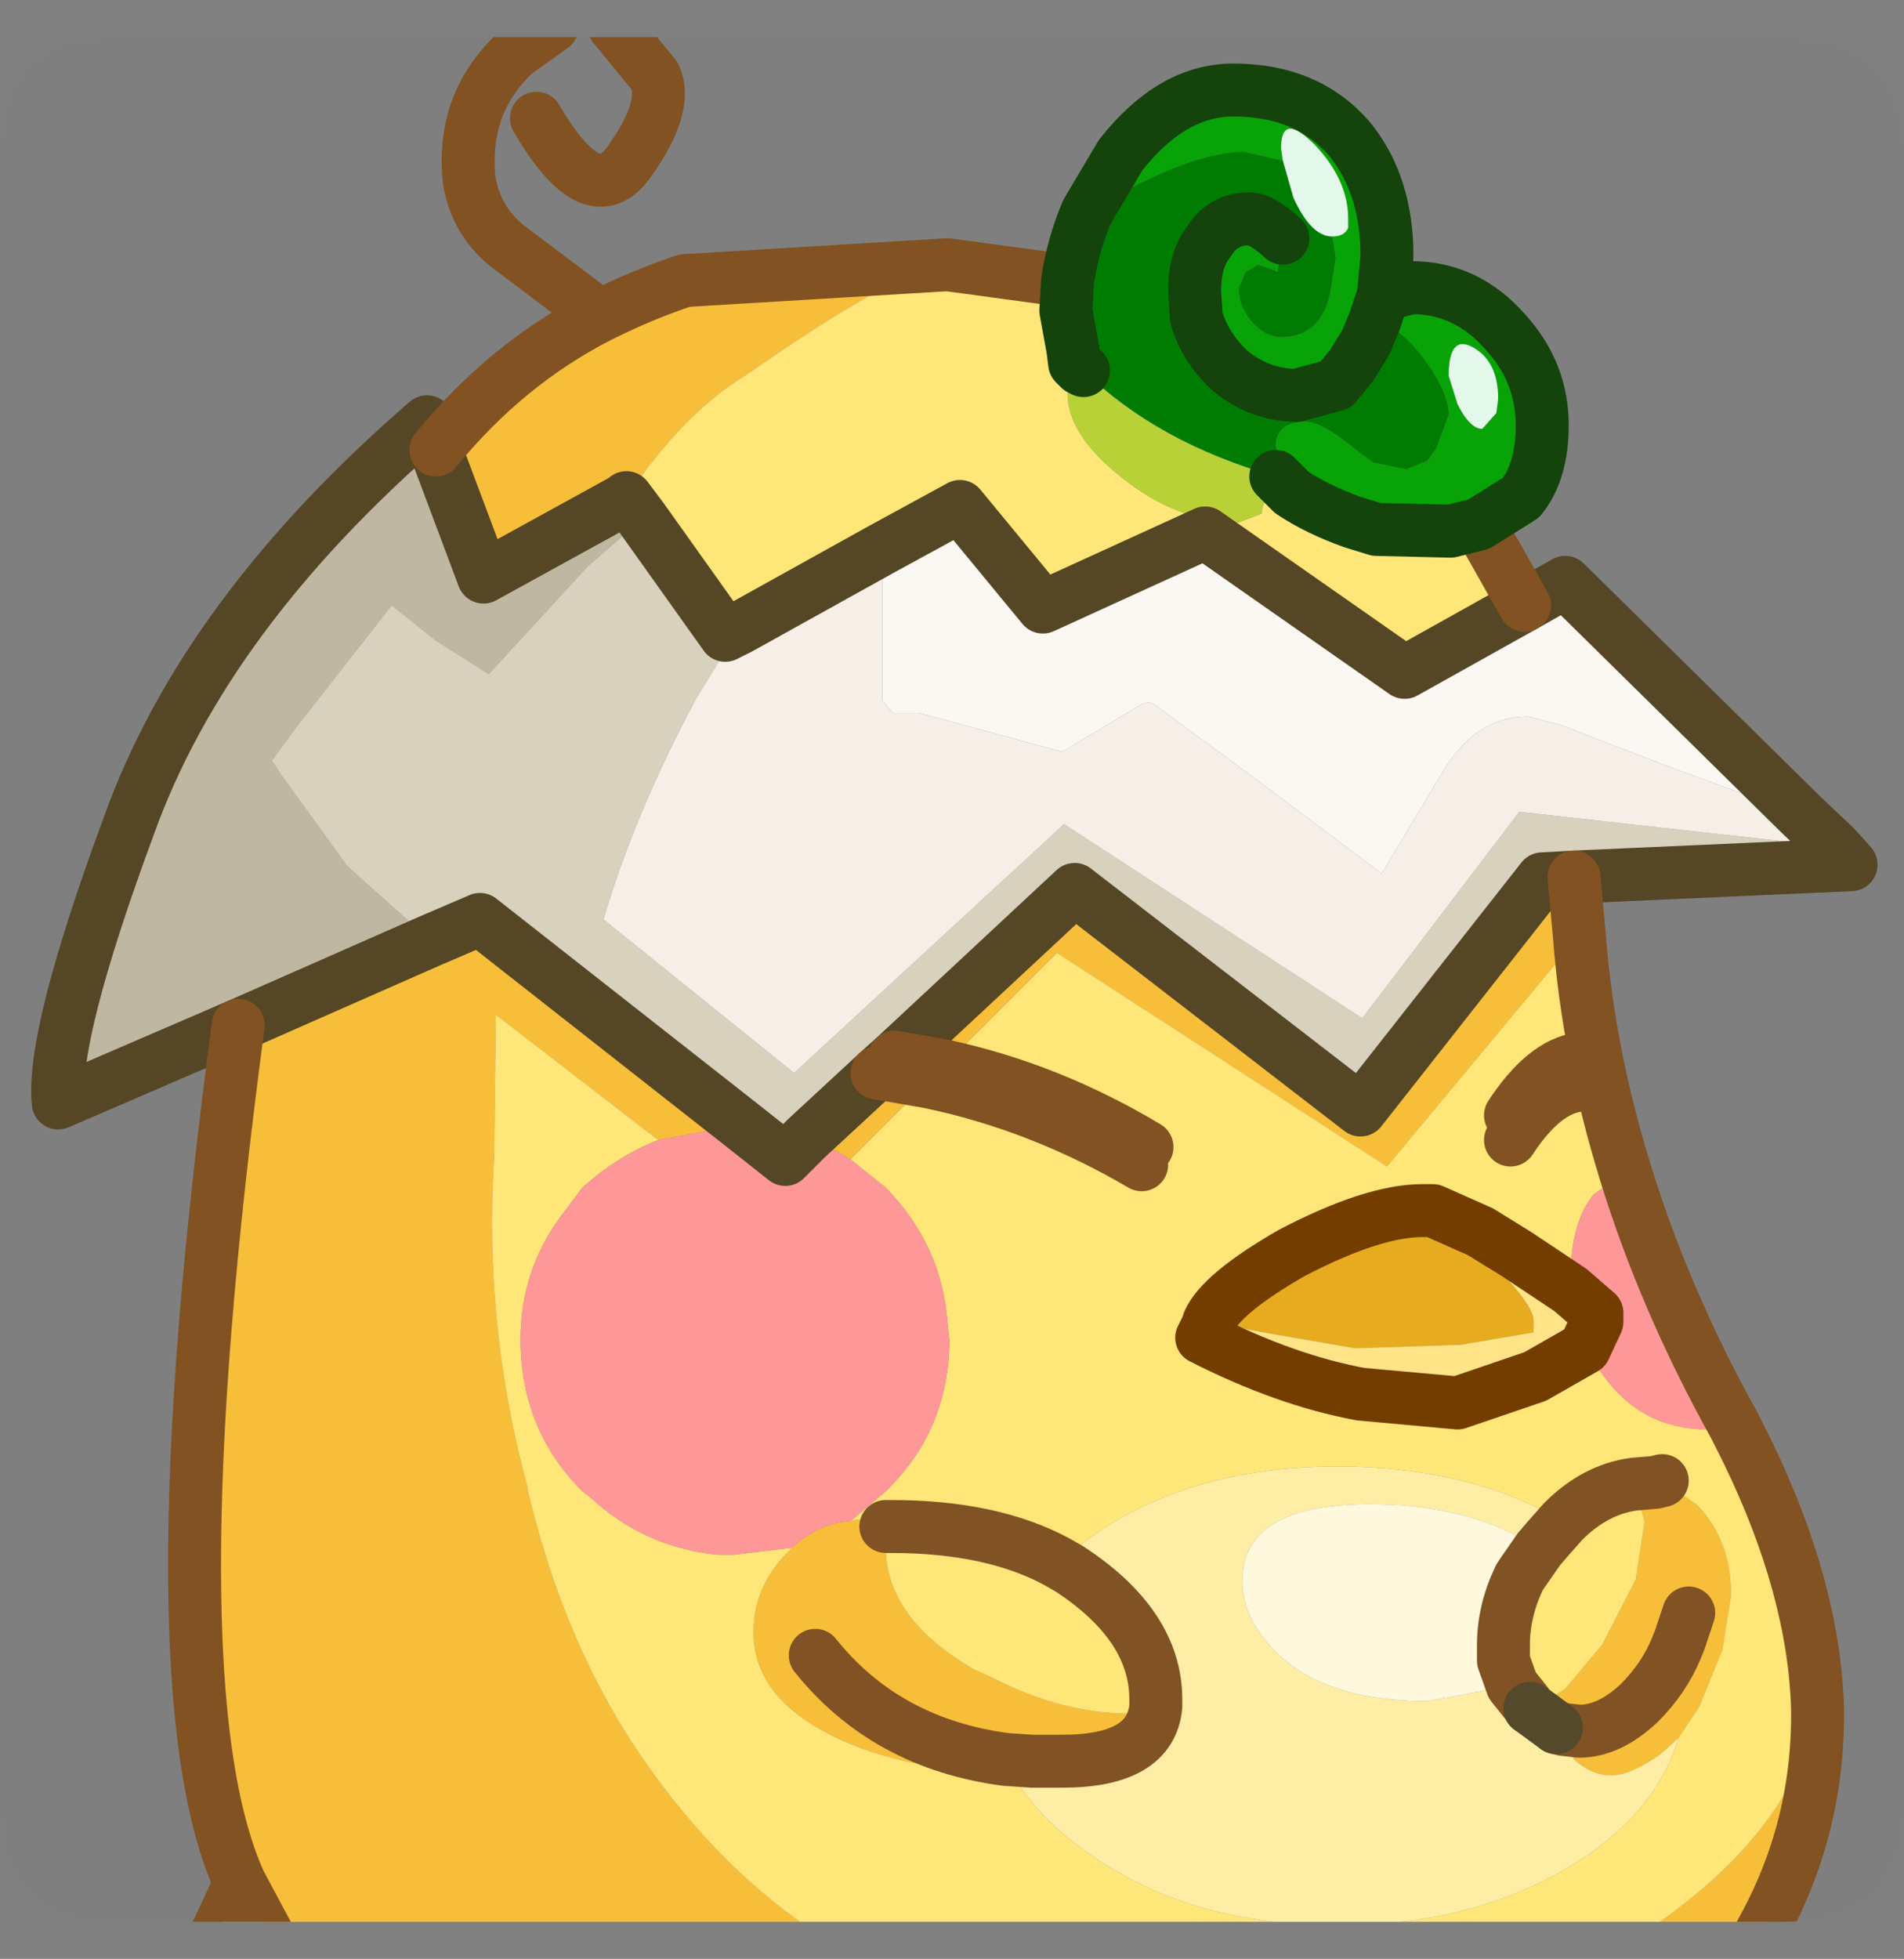 <?xml version="1.0" encoding="UTF-8" standalone="no"?>
<svg xmlns:ffdec="https://www.free-decompiler.com/flash" xmlns:xlink="http://www.w3.org/1999/xlink" ffdec:objectType="frame" height="55.5px" width="53.95px" xmlns="http://www.w3.org/2000/svg">
  <rect width="100%" height="100%" fill="#808080" stroke="none"/>
  <g transform="matrix(1.0, 0.0, 0.0, 1.0, 0.0, 1.05)">
    <clipPath id="clipPath0" transform="matrix(1.0, 0.0, 0.0, 1.0, 0.0, 0.0)">
      <path d="M50.5 0.0 Q53.95 0.0 53.95 3.3 L53.95 50.15 Q53.95 53.4 50.5 53.4 L3.3 53.4 Q0.0 53.4 0.0 50.15 L0.0 3.3 Q0.0 0.0 3.3 0.0 L50.5 0.0" fill="#000000" fill-rule="evenodd" stroke="none"/>
    </clipPath>
    <g clip-path="url(#clipPath0)">
      <use ffdec:characterId="2" height="55.5" transform="matrix(1.0, 0.0, 0.0, 1.0, 0.9, -1.05)" width="52.3" xlink:href="#shape1"/>
    </g>
    <use ffdec:characterId="3" height="53.4" transform="matrix(1.0, 0.0, 0.0, 1.0, 0.0, 0.0)" width="53.95" xlink:href="#shape2"/>
  </g>
  <defs>
    <g id="shape1" transform="matrix(1.0, 0.0, 0.0, 1.0, -0.9, 1.05)">
      <path d="M6.75 28.0 L1.65 30.2 Q1.45 28.3 3.65 22.35 5.8 16.35 12.1 10.9 L12.35 11.7 13.7 15.3 17.7 13.1 17.75 13.05 18.2 13.65 16.65 15.0 13.85 18.05 12.35 17.1 11.1 16.1 8.4 19.55 7.7 20.5 8.0 20.95 9.85 23.5 12.2 25.6 6.75 28.0" fill="#c0b8a2" fill-rule="evenodd" stroke="none"/>
      <path d="M52.0 22.95 L52.45 23.45 44.6 23.8 43.7 23.85 38.55 30.4 30.45 24.15 25.35 28.9 24.85 29.35 22.85 31.2 22.25 31.8 21.05 30.85 13.6 25.0 12.2 25.6 9.85 23.5 8.0 20.95 7.7 20.5 8.4 19.55 11.1 16.1 12.35 17.1 13.85 18.05 16.65 15.0 18.2 13.65 20.55 16.95 20.95 16.75 19.75 18.7 Q18.0 21.95 17.1 25.0 L22.5 29.35 30.15 22.3 38.6 27.8 43.05 21.95 52.0 22.95" fill="#d9d2bf" fill-rule="evenodd" stroke="none"/>
      <path d="M44.6 23.8 L44.75 25.45 39.3 32.0 29.95 25.95 26.75 29.15 26.3 29.6 24.1 31.8 Q23.55 31.45 22.85 31.2 L24.85 29.35 25.35 28.9 30.45 24.15 38.55 30.4 43.7 23.85 44.6 23.8 M51.5 47.35 Q51.55 50.75 49.9 53.7 L46.6 53.7 Q50.85 50.85 51.5 47.35 M23.1 53.7 L7.55 53.7 6.8 52.3 Q4.25 46.7 6.75 28.0 L12.2 25.6 13.6 25.0 21.05 30.85 20.8 30.85 18.65 31.25 14.05 27.7 14.0 31.75 Q13.7 36.5 14.95 41.1 L14.95 41.15 Q16.05 45.85 18.55 49.25 20.55 52.0 23.1 53.7 M12.35 11.7 Q14.35 9.25 17.0 7.9 18.2 7.3 19.4 6.9 L26.85 6.45 Q25.7 6.7 24.25 7.55 23.05 8.25 21.1 9.6 19.7 10.45 18.35 12.2 L17.7 13.1 13.7 15.3 12.35 11.7 M47.1 40.9 L48.1 41.6 Q49.05 42.6 49.05 44.15 L48.8 45.7 48.15 47.3 47.55 48.2 47.05 48.65 Q46.2 49.25 45.65 49.25 45.1 49.25 44.6 48.8 L44.1 47.9 43.35 47.35 44.2 46.9 44.35 46.8 45.4 45.55 46.35 43.7 46.6 42.05 46.3 41.0 46.9 40.95 47.1 40.9 M47.85 44.65 L47.6 45.4 47.5 45.65 Q47.15 46.5 46.45 47.2 45.6 48.0 44.75 48.0 L44.3 47.95 44.1 47.9 44.3 47.95 44.75 48.0 Q45.6 48.0 46.45 47.2 47.15 46.5 47.5 45.65 L47.6 45.4 47.85 44.65 M32.75 47.3 Q32.6 48.85 30.1 48.85 L29.25 48.85 28.6 49.0 Q26.55 49.25 24.45 48.5 21.35 47.35 21.35 45.2 21.35 43.95 22.25 43.0 L22.45 42.8 Q23.2 42.1 24.1 42.05 L24.3 42.0 25.1 42.2 25.1 42.8 Q25.1 44.8 27.6 46.25 L28.15 46.5 Q30.1 47.5 32.0 47.5 L32.75 47.3 M24.85 29.35 L26.3 29.6 24.85 29.35 M25.35 28.9 L26.75 29.15 25.35 28.9 M23.1 45.85 Q25.1 48.35 28.5 48.8 L29.25 48.85 28.5 48.8 Q25.1 48.35 23.1 45.85" fill="#f8c039" fill-rule="evenodd" stroke="none"/>
      <path d="M36.6 12.9 Q37.35 13.4 38.35 13.75 L39.0 13.95 41.1 14.0 41.9 13.8 43.2 16.1 39.8 18.0 34.15 14.05 29.55 16.15 27.2 13.3 25.0 14.5 20.95 16.75 20.55 16.95 18.2 13.65 17.75 13.05 17.7 13.1 18.35 12.2 Q19.7 10.45 21.1 9.6 23.05 8.25 24.25 7.55 25.7 6.7 26.85 6.45 L29.8 6.85 30.25 6.9 30.2 7.75 30.4 8.85 30.45 9.25 30.6 9.4 30.25 10.1 Q30.25 11.25 31.75 12.45 33.35 13.75 35.1 13.75 L35.75 13.5 Q35.75 13.05 36.35 12.65 L36.6 12.9 M44.75 25.45 Q45.0 28.75 46.05 32.15 L45.15 32.8 Q44.5 33.6 44.5 35.2 L44.5 35.5 43.0 34.5 41.95 33.85 40.6 33.25 40.3 33.25 Q38.9 33.25 36.6 34.45 34.6 35.6 34.25 36.4 L34.25 36.45 34.05 36.85 Q36.4 38.05 38.55 38.45 L41.3 38.7 43.5 37.95 44.9 37.15 45.45 37.95 Q46.55 39.45 48.4 39.45 L49.15 39.35 49.5 40.05 Q51.4 43.95 51.5 47.35 50.85 50.85 46.6 53.7 L23.1 53.7 Q20.55 52.0 18.55 49.25 16.05 45.85 14.95 41.15 L14.95 41.1 Q13.7 36.5 14.0 31.75 L14.05 27.7 18.65 31.25 Q17.5 31.7 16.5 32.6 L15.9 33.4 Q14.75 34.95 14.75 36.9 14.75 39.45 16.5 41.2 L16.7 41.35 Q18.25 42.8 20.35 43.0 L20.8 43.0 22.45 42.8 22.25 43.0 Q21.35 43.95 21.35 45.2 21.35 47.35 24.45 48.5 26.55 49.25 28.6 49.0 29.25 50.4 31.05 51.6 33.85 53.5 37.9 53.5 41.95 53.5 44.85 51.6 47.0 50.15 47.55 48.2 L48.15 47.3 48.8 45.7 49.05 44.15 Q49.05 42.6 48.1 41.6 L47.1 40.9 46.9 40.95 46.3 41.0 46.6 42.05 46.35 43.7 45.4 45.55 44.35 46.8 44.2 46.9 43.35 47.35 43.25 47.2 42.85 46.7 42.6 46.0 42.6 45.55 Q42.6 44.6 43.05 43.65 L43.15 43.5 43.6 42.85 43.9 42.5 44.3 42.05 Q41.6 40.5 37.9 40.5 33.85 40.5 31.05 42.4 L29.95 43.2 30.3 43.4 Q32.75 45.0 32.75 47.1 L32.75 47.3 32.0 47.5 Q30.1 47.5 28.15 46.5 L27.6 46.25 Q25.1 44.8 25.1 42.8 L25.1 42.2 24.3 42.0 24.1 42.05 25.1 41.2 Q26.9 39.45 26.9 36.9 L26.85 36.45 Q26.7 34.25 25.1 32.6 L24.1 31.8 26.3 29.6 26.75 29.15 29.95 25.95 39.3 32.0 44.75 25.45 M7.55 53.7 L6.15 53.7 6.8 52.3 7.55 53.7 M42.8 30.55 Q43.75 29.1 44.75 28.95 43.75 29.1 42.8 30.55 M42.8 31.25 Q43.75 29.8 44.75 29.7 43.75 29.8 42.8 31.25 M46.3 41.0 Q45.2 41.15 44.3 42.05 45.2 41.15 46.3 41.0 M32.5 31.45 Q29.75 29.8 26.75 29.15 29.75 29.8 32.5 31.45 M32.35 31.95 Q29.45 30.25 26.3 29.6 29.45 30.25 32.35 31.95 M29.95 43.2 Q28.1 42.2 25.25 42.2 L25.1 42.2 25.25 42.2 Q28.1 42.2 29.95 43.2" fill="#ffe778" fill-rule="evenodd" stroke="none"/>
      <path d="M42.0 11.1 L42.4 10.65 42.45 10.25 Q42.45 9.2 41.75 8.8 41.05 8.4 41.05 9.6 L41.3 10.4 Q41.65 11.1 42.0 11.1 M39.2 7.3 L40.0 7.1 Q41.55 7.1 42.65 8.35 43.7 9.5 43.7 11.0 43.7 12.3 43.1 13.05 L41.9 13.8 41.1 14.0 39.0 13.95 38.35 13.75 Q37.35 13.4 36.6 12.9 L36.15 11.6 Q36.15 10.9 37.0 10.9 37.45 10.9 38.3 11.6 L38.9 12.05 39.85 12.25 40.45 12.0 40.7 11.65 41.05 10.7 Q41.05 10.05 40.3 9.05 39.6 8.15 38.95 8.05 L39.2 7.3 38.95 8.05 38.7 8.65 38.3 9.3 37.85 9.85 36.75 10.15 Q35.7 10.15 34.85 9.45 34.15 8.8 33.9 7.95 L33.85 7.2 Q33.85 6.3 34.25 5.8 34.65 5.15 35.4 5.15 35.75 5.15 36.35 5.7 L36.2 6.65 35.95 6.55 35.65 6.45 35.3 6.65 35.1 7.1 Q35.1 7.7 35.55 8.15 35.9 8.5 36.3 8.5 37.45 8.5 37.7 7.2 L37.85 6.25 37.75 5.65 Q38.1 5.65 38.2 5.4 L38.2 5.15 Q38.2 4.05 37.25 3.05 36.3 2.1 36.3 3.15 L36.35 3.5 35.25 3.25 Q33.8 3.25 31.25 4.7 L30.8 4.95 31.75 3.35 Q33.2 1.5 34.95 1.5 37.05 1.5 38.25 2.9 39.3 4.2 39.3 6.2 L39.2 7.3" fill="#08a407" fill-rule="evenodd" stroke="none"/>
      <path d="M38.95 8.05 Q39.6 8.15 40.3 9.05 41.05 10.05 41.05 10.7 L40.7 11.65 40.45 12.0 39.85 12.25 38.9 12.05 38.3 11.6 Q37.45 10.9 37.0 10.9 36.15 10.9 36.15 11.6 L36.6 12.9 36.35 12.65 36.15 12.45 Q32.8 11.5 30.7 9.45 L30.6 9.4 30.45 9.25 30.4 8.85 30.2 7.75 30.25 6.9 Q30.4 5.9 30.8 4.95 L31.25 4.7 Q33.8 3.25 35.25 3.25 L36.35 3.5 36.65 4.55 Q37.15 5.65 37.75 5.65 L37.85 6.25 37.7 7.2 Q37.45 8.5 36.3 8.5 35.9 8.5 35.55 8.15 35.1 7.7 35.1 7.1 L35.3 6.65 35.65 6.45 35.95 6.55 36.2 6.65 36.35 5.7 Q35.75 5.15 35.4 5.15 34.65 5.15 34.25 5.8 33.85 6.3 33.85 7.2 L33.9 7.95 Q34.15 8.8 34.85 9.45 35.7 10.15 36.75 10.15 L37.85 9.85 38.3 9.3 38.7 8.65 38.95 8.05" fill="#017c02" fill-rule="evenodd" stroke="none"/>
      <path d="M30.6 9.4 L30.7 9.45 Q32.8 11.5 36.15 12.45 L36.35 12.65 Q35.75 13.05 35.75 13.5 L35.1 13.75 Q33.35 13.75 31.75 12.45 30.25 11.25 30.25 10.1 L30.6 9.4" fill="#b9d236" fill-rule="evenodd" stroke="none"/>
      <path d="M43.2 16.1 L44.35 15.45 51.05 22.05 47.1 20.6 44.25 19.5 43.3 19.25 Q41.75 19.25 40.8 20.95 L39.15 23.7 35.55 21.0 32.7 18.9 32.55 18.85 32.35 18.9 30.1 20.25 26.05 19.15 25.3 19.15 25.0 18.8 25.0 18.75 25.0 14.5 27.2 13.3 29.55 16.15 34.15 14.05 39.8 18.0 43.2 16.1" fill="#fcf9f5" fill-rule="evenodd" stroke="none"/>
      <path d="M51.05 22.05 L52.0 22.95 43.05 21.95 38.6 27.8 30.15 22.3 22.5 29.35 17.1 25.0 Q18.0 21.95 19.75 18.7 L20.95 16.75 25.0 14.5 25.0 18.75 25.0 18.8 25.3 19.15 26.05 19.15 30.1 20.25 32.35 18.9 32.55 18.85 32.7 18.9 35.55 21.0 39.15 23.7 40.8 20.95 Q41.75 19.25 43.3 19.25 L44.25 19.5 47.1 20.6 51.05 22.05" fill="#f7f0e8" fill-rule="evenodd" stroke="none"/>
      <path d="M42.0 11.1 Q41.65 11.1 41.3 10.4 L41.05 9.6 Q41.05 8.4 41.75 8.8 42.45 9.2 42.45 10.25 L42.4 10.65 42.0 11.1 M37.75 5.65 Q37.15 5.65 36.65 4.55 L36.35 3.5 36.3 3.15 Q36.3 2.1 37.25 3.05 38.2 4.05 38.2 5.15 L38.2 5.4 Q38.1 5.65 37.75 5.65" fill="#e4f8ec" fill-rule="evenodd" stroke="none"/>
      <path d="M40.6 33.25 L41.7 34.25 42.15 34.6 Q43.45 35.9 43.45 36.35 L43.45 36.7 41.4 37.05 38.4 37.15 35.8 36.7 34.25 36.4 Q34.6 35.6 36.6 34.45 38.9 33.25 40.3 33.25 L40.6 33.25" fill="#e7ac1f" fill-rule="evenodd" stroke="none"/>
      <path d="M41.7 34.25 L41.95 33.85 43.0 34.5 44.5 35.5 45.25 36.15 45.25 36.4 44.9 37.15 43.5 37.95 41.3 38.7 38.55 38.45 Q36.4 38.05 34.05 36.85 L34.25 36.45 34.25 36.4 35.8 36.7 38.4 37.15 41.4 37.05 43.45 36.7 43.45 36.35 Q43.45 35.9 42.15 34.6 L41.7 34.25" fill="#ffe587" fill-rule="evenodd" stroke="none"/>
      <path d="M40.6 33.25 L41.95 33.85 41.7 34.25 40.6 33.25" fill="#e0a78a" fill-rule="evenodd" stroke="none"/>
      <path d="M46.05 32.15 Q47.15 35.75 49.15 39.35 L48.4 39.45 Q46.55 39.45 45.45 37.95 L44.9 37.15 45.25 36.4 45.25 36.15 44.5 35.5 44.5 35.2 Q44.5 33.6 45.15 32.8 L46.05 32.15 M21.05 30.85 L22.25 31.8 22.85 31.2 Q23.55 31.45 24.1 31.8 L25.1 32.6 Q26.7 34.25 26.85 36.45 L26.9 36.9 Q26.9 39.45 25.1 41.2 L24.1 42.05 Q23.2 42.1 22.45 42.8 L20.8 43.0 20.35 43.0 Q18.25 42.8 16.7 41.35 L16.5 41.2 Q14.75 39.45 14.75 36.9 14.75 34.95 15.9 33.4 L16.5 32.6 Q17.5 31.7 18.65 31.25 L20.8 30.85 21.05 30.85" fill="#ff9999" fill-rule="evenodd" stroke="none"/>
      <path d="M43.35 47.35 L44.1 47.9 44.6 48.8 Q45.1 49.25 45.65 49.25 46.2 49.25 47.05 48.65 L47.55 48.2 Q47.0 50.15 44.85 51.6 41.95 53.5 37.9 53.5 33.85 53.5 31.05 51.6 29.25 50.4 28.6 49.0 L29.25 48.85 30.1 48.85 Q32.6 48.85 32.75 47.3 L32.75 47.1 Q32.75 45.0 30.3 43.4 L29.95 43.2 31.05 42.4 Q33.85 40.5 37.9 40.5 41.6 40.5 44.3 42.05 L43.9 42.5 43.6 42.85 42.85 42.4 Q41.55 41.75 39.75 41.6 35.2 41.3 35.2 43.75 35.2 44.8 36.15 45.75 37.55 47.15 40.45 47.15 L42.85 46.7 43.25 47.2 43.35 47.35 M43.05 43.65 L42.7 43.25 43.15 43.5 43.05 43.65" fill="#ffefa6" fill-rule="evenodd" stroke="none"/>
      <path d="M42.85 46.7 L40.45 47.15 Q37.55 47.15 36.15 45.75 35.2 44.8 35.2 43.75 35.2 41.3 39.75 41.6 41.55 41.75 42.85 42.4 L43.6 42.85 43.15 43.5 42.7 43.25 43.05 43.65 Q42.6 44.6 42.6 45.55 L42.6 46.0 42.85 46.7" fill="#fff9dd" fill-rule="evenodd" stroke="none"/>
      <path d="M43.2 16.1 L44.35 15.45 51.05 22.05 52.0 22.95 52.45 23.45 44.6 23.8 43.7 23.85 38.55 30.4 30.45 24.15 25.35 28.9 24.85 29.35 22.85 31.2 22.25 31.8 21.05 30.85 13.6 25.0 12.2 25.6 6.75 28.0 1.65 30.2 Q1.45 28.3 3.65 22.35 5.8 16.35 12.1 10.9 L12.35 11.7 13.7 15.3 17.7 13.1 17.75 13.05 18.2 13.65 20.55 16.95 20.95 16.75 25.0 14.5 27.2 13.3 29.55 16.15 34.15 14.05 39.8 18.0 43.2 16.1" fill="none" stroke="#554625" stroke-linecap="round" stroke-linejoin="round" stroke-width="1.5"/>
      <path d="M41.9 13.8 L43.2 16.1 M44.6 23.8 L44.75 25.45 Q45.0 28.75 46.05 32.15 47.15 35.75 49.15 39.35 L49.5 40.05 Q51.4 43.95 51.5 47.35 51.55 50.75 49.9 53.7 M6.15 53.7 L6.8 52.3 Q4.25 46.7 6.75 28.0 M12.35 11.7 Q14.35 9.25 17.0 7.9 L14.35 5.9 Q13.5 5.2 13.3 4.1 13.05 1.9 14.6 0.45 L15.65 -0.3 M44.75 28.95 Q43.75 29.1 42.8 30.55 M44.75 29.7 Q43.75 29.8 42.8 31.25 M26.85 6.45 L19.4 6.9 Q18.2 7.3 17.0 7.9 M26.85 6.45 L29.8 6.85 30.25 6.9 M26.3 29.6 L24.85 29.35 M17.4 -0.3 L18.55 1.1 Q18.95 1.95 17.85 3.5 16.8 5.05 15.2 2.3 M26.75 29.15 Q29.75 29.8 32.5 31.45 M26.3 29.6 Q29.45 30.25 32.35 31.95 M26.75 29.15 L25.35 28.9 M7.55 53.7 L6.8 52.3" fill="none" stroke="#835222" stroke-linecap="round" stroke-linejoin="round" stroke-width="1.5"/>
      <path d="M41.9 13.8 L43.1 13.05 Q43.7 12.3 43.7 11.0 43.7 9.5 42.65 8.35 41.55 7.1 40.0 7.1 L39.2 7.3 38.95 8.05 38.7 8.65 38.3 9.3 37.85 9.85 36.75 10.15 Q35.7 10.15 34.85 9.45 34.15 8.8 33.9 7.95 L33.85 7.2 Q33.85 6.3 34.25 5.8 34.65 5.15 35.4 5.15 35.75 5.15 36.35 5.7 M36.6 12.9 Q37.35 13.4 38.35 13.75 L39.0 13.95 41.1 14.0 41.9 13.8 M30.8 4.95 Q30.4 5.9 30.25 6.9 L30.2 7.75 30.4 8.85 30.45 9.25 30.6 9.4 30.7 9.45 M36.15 12.45 L36.35 12.65 36.6 12.9 M30.8 4.95 L31.75 3.35 Q33.2 1.5 34.95 1.5 37.05 1.5 38.25 2.9 39.3 4.2 39.3 6.2 L39.2 7.3" fill="none" stroke="#14430c" stroke-linecap="round" stroke-linejoin="round" stroke-width="1.5"/>
      <path d="M41.95 33.85 L40.6 33.25 40.3 33.25 Q38.9 33.25 36.6 34.45 34.6 35.6 34.25 36.4 L34.25 36.45 34.05 36.85 Q36.4 38.05 38.55 38.45 L41.3 38.7 43.5 37.95 44.9 37.15 45.25 36.4 45.25 36.15 44.5 35.5 43.0 34.5 41.95 33.85" fill="none" stroke="#733d00" stroke-linecap="round" stroke-linejoin="round" stroke-width="1.5"/>
      <path d="M47.1 40.9 L46.9 40.95 46.3 41.0 Q45.2 41.15 44.3 42.05 L43.9 42.5 43.6 42.85 43.15 43.5 43.05 43.65 Q42.6 44.6 42.6 45.55 L42.6 46.0 42.85 46.7 43.25 47.2 43.35 47.35 M44.1 47.9 L44.3 47.95 44.75 48.0 Q45.6 48.0 46.45 47.2 47.15 46.5 47.5 45.65 L47.6 45.4 47.85 44.65 M29.95 43.2 L30.3 43.4 Q32.75 45.0 32.75 47.1 L32.75 47.3 Q32.6 48.85 30.1 48.85 L29.25 48.85 28.5 48.8 Q25.1 48.35 23.1 45.85 M25.1 42.2 L25.25 42.2 Q28.1 42.2 29.95 43.2" fill="none" stroke="#825224" stroke-linecap="round" stroke-linejoin="round" stroke-width="1.5"/>
      <path d="M43.35 47.35 L44.1 47.9" fill="none" stroke="#54492b" stroke-linecap="round" stroke-linejoin="round" stroke-width="1.5"/>
    </g>
    <g id="shape2" transform="matrix(1.0, 0.0, 0.0, 1.0, 0.0, 0.0)">
      <path d="M50.5 0.0 Q53.95 0.0 53.95 3.3 L53.95 50.15 Q53.95 53.4 50.5 53.4 L3.3 53.4 Q0.0 53.4 0.0 50.15 L0.0 3.3 Q0.0 0.0 3.3 0.0 L50.5 0.0" fill="#000000" fill-opacity="0.004" fill-rule="evenodd" stroke="none"/>
    </g>
  </defs>
</svg>
